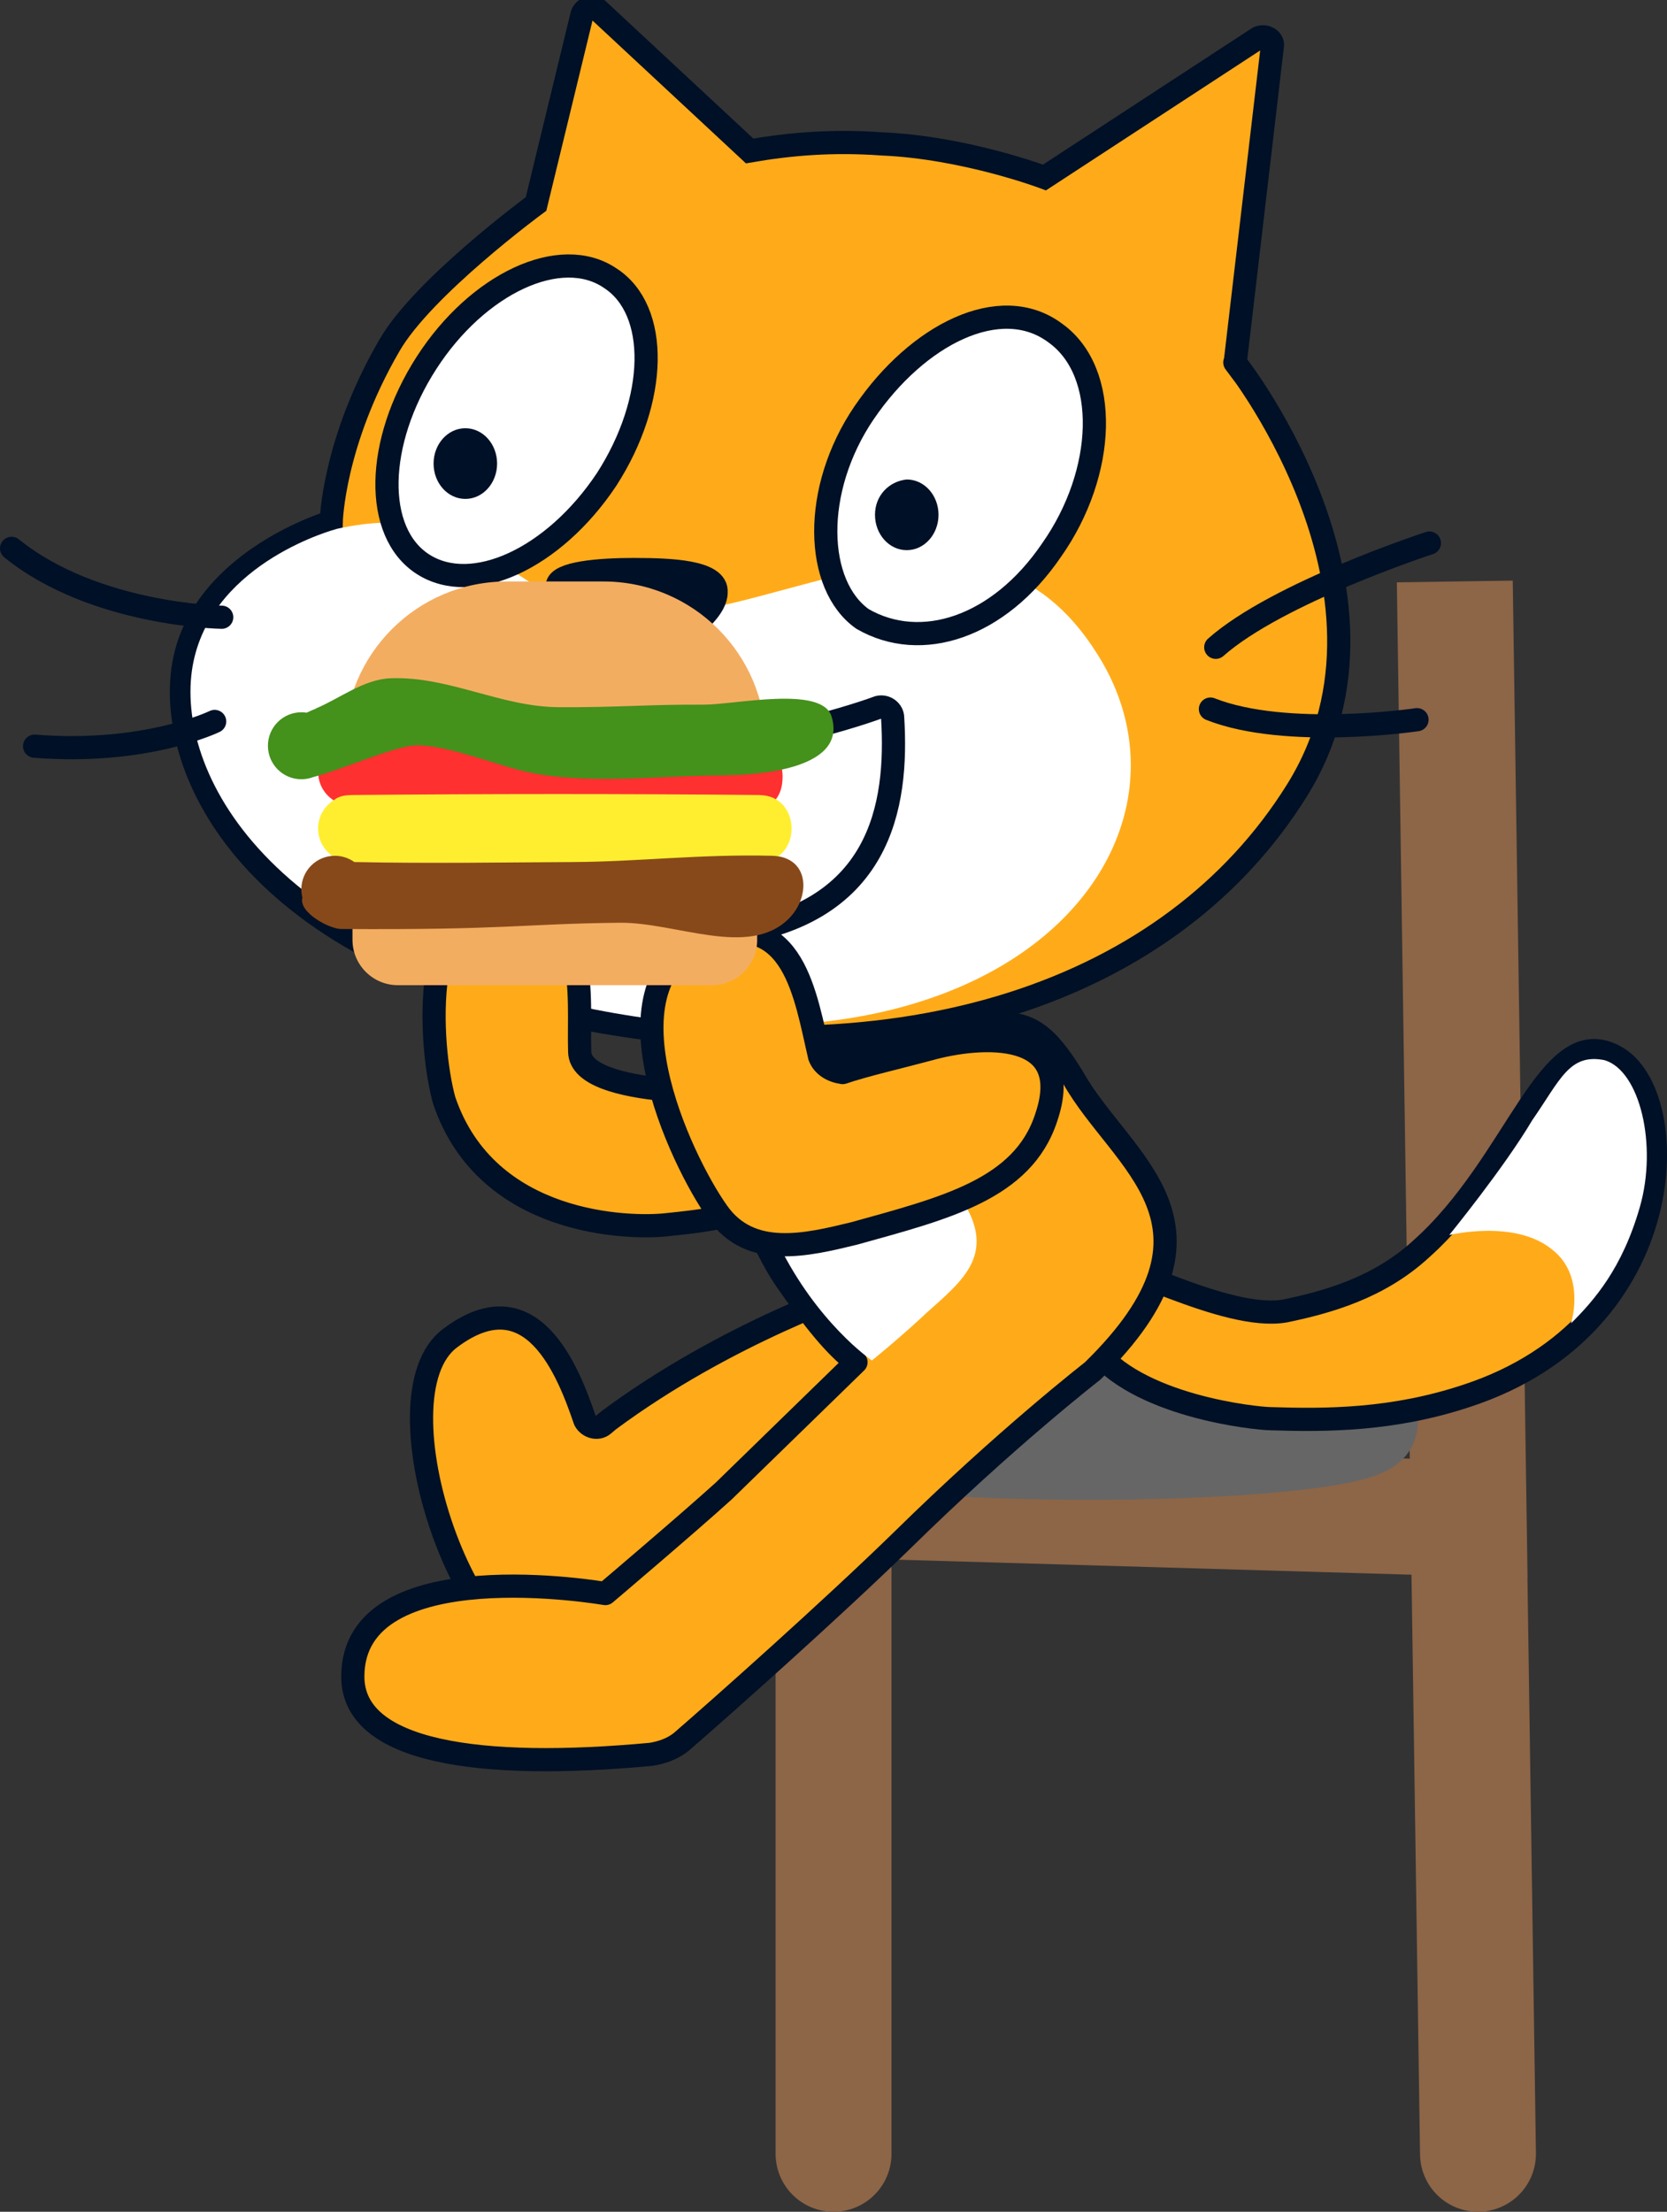 <svg version="1.1" xmlns="http://www.w3.org/2000/svg" xmlns:xlink="http://www.w3.org/1999/xlink" width="35.956" height="47.687" viewBox="0,0,35.956,47.687"><rect x="0" y="0" width="35.956" height="47.687" fill="#333333" stroke="none"/><defs><linearGradient x1="252.988" y1="164.649" x2="252.988" y2="170.861" gradientUnits="userSpaceOnUse" id="color-1"><stop offset="0" stop-color="#d5ffff"/><stop offset="1" stop-color="#d6feff"/></linearGradient><linearGradient x1="243.496" y1="162.157" x2="243.496" y2="184.411" gradientUnits="userSpaceOnUse" id="color-2"><stop offset="0" stop-color="#d5ffff"/><stop offset="1" stop-color="#d6feff"/></linearGradient></defs><g transform="translate(-248.991,-149.62)"><g data-paper-data="{&quot;isPaintingLayer&quot;:true}" stroke-miterlimit="10" stroke-dasharray="" stroke-dashoffset="0" style="mix-blend-mode: normal"><path d="M266.97,196.057v-14.1l13.7,0.4l-0.3,-20.2l0.5,33.9" data-paper-data="{&quot;index&quot;:null}" fill="none" fill-rule="nonzero" stroke="#8d6547" stroke-width="2.5" stroke-linecap="round" stroke-linejoin="miter"/><path d="M278.57,180.307c0,0.359 -2.731,0.65 -6.1,0.65c-3.369,0 -6.1,-0.291 -6.1,-0.65c0,-0.359 2.731,-0.65 6.1,-0.65c3.369,0 6.1,0.291 6.1,0.65z" data-paper-data="{&quot;index&quot;:null}" fill="#4c4c4c" fill-rule="nonzero" stroke="#666666" stroke-width="2" stroke-linecap="butt" stroke-linejoin="miter"/><g data-paper-data="{&quot;index&quot;:null}" fill-rule="evenodd" stroke-width="0.5"><g data-paper-data="{&quot;index&quot;:null}"><path d="M272.596,176.857c0.343,-0.19 2.818,1.257 4.113,1.028c0.914,-0.19 2.018,-0.495 2.932,-1.333c2.095,-1.866 2.742,-4.951 4.189,-4.151c1.485,0.8 1.447,5.789 -3.199,7.312c-1.599,0.533 -3.047,0.533 -4.227,0.495c-0.305,0 -2.932,-0.267 -3.846,-1.561c-0.914,-1.295 -0.267,-1.638 0.038,-1.79z" fill="#ffab19" stroke="#001026" stroke-linecap="round" stroke-linejoin="round"/><path d="M282.04,173.773c0.609,-0.876 0.8,-1.447 1.561,-1.295c0.762,0.229 1.142,1.828 0.762,3.161c-0.381,1.333 -0.99,2.018 -1.485,2.513c0.076,-0.267 0.229,-1.104 -0.419,-1.599c-0.8,-0.647 -2.209,-0.305 -2.209,-0.305c0,0 1.181,-1.447 1.79,-2.475z" fill="#ffffff" stroke="none" stroke-linecap="butt" stroke-linejoin="miter"/></g><path d="M268.174,177.146c0.75,-0.256 2.077,-0.141 2.195,1.449c0.16,1.856 -2.009,2.448 -2.918,2.729c-0.909,0.282 -1.41,0.389 -3.05,1.223c-0.657,0.323 -1.396,0.823 -1.787,1.104c-0.143,0.132 -0.254,0.286 -0.304,0.485c-0.078,0.367 -0.242,1.048 -1.098,1.321c-2.079,0.468 -4.216,-5.735 -2.507,-6.99c1.753,-1.316 2.541,0.712 2.901,1.773c0.079,0.151 0.278,0.201 0.398,0.1l0.12,-0.101c2.536,-1.878 5.278,-2.806 6.051,-3.093z" data-paper-data="{&quot;index&quot;:null}" fill="#ffab19" stroke="#001026" stroke-linecap="round" stroke-linejoin="round"/><g data-paper-data="{&quot;index&quot;:null}"><path d="M267.454,178.99c-0.457,-0.343 -0.914,-0.914 -1.523,-1.79c-0.495,-0.724 -1.028,-2.133 -1.028,-2.133c-0.343,-0.952 -0.571,-2.78 0.685,-2.742c0.838,0.038 1.599,-0.076 2.894,-0.267c2.285,-0.457 2.704,-0.762 3.656,0.8c1.028,1.828 3.656,3.161 0.419,6.322c0,0 -1.866,1.447 -4.113,3.656c-1.523,1.485 -3.923,3.618 -4.76,4.341c-0.19,0.152 -0.419,0.229 -0.647,0.267c-3.694,0.343 -6.436,-0.038 -6.436,-1.676c0,-2.742 5.446,-1.79 5.446,-1.79c0,0 1.752,-1.485 2.552,-2.209z" fill="#ffab19" stroke="#001026" stroke-linecap="round" stroke-linejoin="round"/><path d="M267.797,178.952c0,0 -1.181,-0.8 -2.018,-2.513c0,0 -0.724,-0.952 0.914,-1.98c1.714,-1.104 2.361,0.114 3.047,1.028c0.762,1.181 0,1.752 -0.762,2.437c-0.609,0.571 -1.181,1.028 -1.181,1.028z" fill="#ffffff" stroke="none" stroke-linecap="butt" stroke-linejoin="miter"/></g><g data-paper-data="{&quot;index&quot;:null}"><path d="M265.16,152.875c0.876,-0.152 1.79,-0.229 2.856,-0.152c1.79,0.076 3.504,0.724 3.504,0.724l4.608,-3.009c0.152,-0.076 0.343,0.038 0.305,0.19l-0.8,6.817c-0.228,-0.305 4.037,4.875 1.333,9.216c-2.704,4.341 -8.454,6.284 -15.614,4.875c-7.16,-1.409 -8.835,-5.522 -8.378,-7.693c0.457,-2.171 3.161,-2.97 3.161,-2.97c0,0 0.038,-1.714 1.257,-3.808c0.724,-1.257 3.161,-3.047 3.161,-3.047l0.99,-4.075c0.038,-0.152 0.228,-0.19 0.343,-0.114z" fill="#ffab19" stroke="#001026" stroke-linecap="butt" stroke-linejoin="miter"/><path d="M256.249,161.024c3.237,-0.724 3.542,1.676 6.284,1.866c3.199,0.229 7.578,-3.237 10.13,0.838c2.552,4.037 -1.828,9.521 -11.044,7.617c-7.083,-1.371 -8.911,-5.293 -8.454,-7.464c0.457,-2.171 3.085,-2.856 3.085,-2.856z" fill="#ffffff" stroke="none" stroke-linecap="butt" stroke-linejoin="miter"/><path d="M268.245,165.099c0.114,1.866 -0.228,4.303 -3.694,4.684c-3.999,0.229 -5.446,-2.628 -5.789,-3.656c-0.076,-0.19 0.076,-0.381 0.267,-0.343c0.571,0.114 1.79,0.229 3.846,0.114c2.285,-0.152 4.341,-0.762 5.065,-1.028c0.152,-0.038 0.305,0.076 0.305,0.229z" fill="#ffffff" stroke="#001026" stroke-linecap="round" stroke-linejoin="round"/><path d="M253.773,162.928c0,0 -2.742,-0.038 -4.532,-1.485" fill="none" stroke="#001026" stroke-linecap="round" stroke-linejoin="round"/><path d="M253.621,165.175c0,0 -1.485,0.724 -3.884,0.533" fill="none" stroke="#001026" stroke-linecap="round" stroke-linejoin="round"/><path d="M262.685,161.9c0.762,0 1.79,0.038 1.752,0.495c0,0.609 -1.599,1.561 -2.285,1.485c-0.609,-0.038 -1.181,-1.104 -1.142,-1.638c0.038,-0.267 0.876,-0.343 1.676,-0.343z" fill="#001026" stroke="#001026" stroke-linecap="round" stroke-linejoin="round"/><path d="M275.214,163.576c1.333,-1.181 4.608,-2.247 4.608,-2.247" fill="none" stroke="#001026" stroke-linecap="round" stroke-linejoin="round"/><path d="M279.555,165.137c0,0 -2.818,0.419 -4.456,-0.229" fill="none" stroke="#001026" stroke-linecap="round" stroke-linejoin="round"/><g><path d="M262.151,155.616c1.066,0.685 1.028,2.628 -0.076,4.341c-1.142,1.714 -2.894,2.513 -3.961,1.828c-1.066,-0.685 -1.028,-2.628 0.076,-4.341c1.104,-1.714 2.894,-2.552 3.961,-1.828z" fill="#ffffff" stroke="#001026" stroke-linecap="round" stroke-linejoin="round"/><path d="M258.343,159.615c0,-0.419 0.305,-0.762 0.685,-0.762c0.381,0 0.685,0.343 0.685,0.762c0,0.419 -0.305,0.762 -0.685,0.762c-0.381,0 -0.685,-0.343 -0.685,-0.762" fill="#001026" stroke="none" stroke-linecap="butt" stroke-linejoin="miter"/></g><g><path d="M267.635,158.511c1.142,-1.676 2.932,-2.59 4.113,-1.714c1.181,0.838 1.104,3.009 -0.076,4.684c-1.142,1.676 -2.818,2.209 -4.075,1.485c-1.028,-0.724 -1.104,-2.78 0.038,-4.456z" fill="#ffffff" stroke="#001026" stroke-linecap="round" stroke-linejoin="round"/><path d="M267.864,160.72c0,-0.419 0.305,-0.724 0.685,-0.762c0.381,0 0.685,0.343 0.685,0.762c0,0.419 -0.305,0.762 -0.685,0.762c-0.381,0 -0.685,-0.343 -0.685,-0.762" fill="#001026" stroke="none" stroke-linecap="butt" stroke-linejoin="miter"/></g></g><path d="M265.341,173.192c0.859,0.086 1.544,1.217 0.788,1.97c-0.726,0.673 -2.024,0.786 -2.781,0.866c-0.758,0.079 -3.855,0.044 -4.777,-2.685c-0.332,-1.198 -0.53,-4.547 1.324,-4.397c1.854,0.15 1.564,2.134 1.599,3.348c0.015,1.025 3.606,0.863 3.847,0.899z" data-paper-data="{&quot;index&quot;:null}" fill="#ffab19" stroke="#001026" stroke-linecap="round" stroke-linejoin="round"/><path d="M266.667,172.394c0.077,0.208 0.28,0.321 0.5,0.351c0.47,-0.161 1.183,-0.322 1.867,-0.506c1.13,-0.316 3.176,-0.435 2.522,1.48c-0.505,1.547 -2.194,1.952 -4.138,2.494c-1.029,0.25 -2.242,0.548 -2.95,-0.457c-0.803,-1.13 -2.613,-4.965 -0.228,-5.936c1.885,-0.59 2.118,1.254 2.428,2.574z" data-paper-data="{&quot;index&quot;:null}" fill="#ffab19" stroke="#001026" stroke-linecap="round" stroke-linejoin="round"/></g><g fill-rule="nonzero" stroke-linecap="butt" stroke-linejoin="miter"><path d="M265.323,169.883c0,0.54 -0.438,0.978 -0.978,0.978h-6.773c-0.54,0 -0.978,-0.438 -0.978,-0.978v-4.256c0,-0.54 0.438,-0.978 0.978,-0.978h6.772c0.54,0 0.978,0.438 0.978,0.978v4.256z" fill="#f3ad61" stroke="url(#color-1)" stroke-width="0"/><path d="M265.509,166.513c0,1.934 -1.569,3.503 -3.503,3.503h-2.084c-1.934,0 -3.502,-1.569 -3.502,-3.503v-0.854c0,-1.934 1.568,-3.502 3.502,-3.502h2.083c1.935,0 3.503,1.568 3.503,3.502v0.854z" fill="#f3ad61" stroke="url(#color-2)" stroke-width="0"/><path d="M264.066,165.544c0.552,0.001 1.805,-0.072 1.805,0.812c0,1.143 -1.413,0.635 -2.031,0.632c-2.422,-0.013 -4.844,0.027 -7.265,0c-0.004,-0 -0.008,-0 -0.012,-0c-0.393,-0.006 -0.71,-0.327 -0.71,-0.722c0,-0.332 0.224,-0.611 0.529,-0.696c1.619,-1.568 4.333,-0.029 7.684,-0.026z" fill="#ff3030" stroke="none" stroke-width="0.5"/><path d="M265.374,166.762c0.921,0.009 0.921,1.435 0,1.444c-2.933,0.029 -5.867,0.027 -8.8,0c-0.003,-0 -0.007,-0 -0.01,-0c-0.394,-0.005 -0.712,-0.327 -0.712,-0.722c0,-0.265 0.142,-0.496 0.355,-0.622c0.075,-0.06 0.177,-0.094 0.337,-0.1c0.01,-0 0.02,-0.001 0.031,-0.001c2.933,-0.027 5.867,-0.029 8.8,0z" fill="#ffee30" stroke="none" stroke-width="0.5"/><path d="M261.358,168.206c1.403,-0.007 2.725,-0.173 4.287,-0.135c0.803,0.02 0.843,0.872 0.361,1.354c-0.86,0.86 -2.432,0.077 -3.649,0.09c-2.114,0.023 -2.422,0.158 -6.008,0.135c-0.251,-0.002 -0.922,-0.356 -0.835,-0.676c-0.015,-0.058 -0.023,-0.118 -0.023,-0.181c0,-0.399 0.323,-0.722 0.722,-0.722c0.068,0 0.133,0.009 0.196,0.027c0.082,0.023 0.159,0.061 0.227,0.109c1.574,0.036 3.148,0.006 4.722,-0.001z" fill="#88491a" stroke="none" stroke-width="0.5"/><path d="M255.807,164.894c0.509,-0.213 1.029,-0.628 1.607,-0.65c1.247,-0.049 2.37,0.612 3.61,0.623c1.221,0.01 1.998,-0.062 3.132,-0.054c0.678,0.005 2.563,-0.421 2.771,0.254c0.378,1.225 -1.883,1.268 -2.399,1.271c-1.346,0.006 -2.998,0.219 -4.294,-0.104c-0.631,-0.158 -1.599,-0.538 -2.232,-0.545c-0.463,-0.005 -1.586,0.51 -2.252,0.684c-0.069,0.026 -0.144,0.043 -0.221,0.047c-0.012,0.001 -0.024,0.001 -0.037,0.001c-0.399,0 -0.722,-0.323 -0.722,-0.722c0,-0.399 0.323,-0.722 0.722,-0.722c0.039,0 0.076,0.003 0.113,0.009c0.068,-0.032 0.136,-0.062 0.202,-0.089z" fill="#44911b" stroke="none" stroke-width="0.5"/></g></g></g></svg>